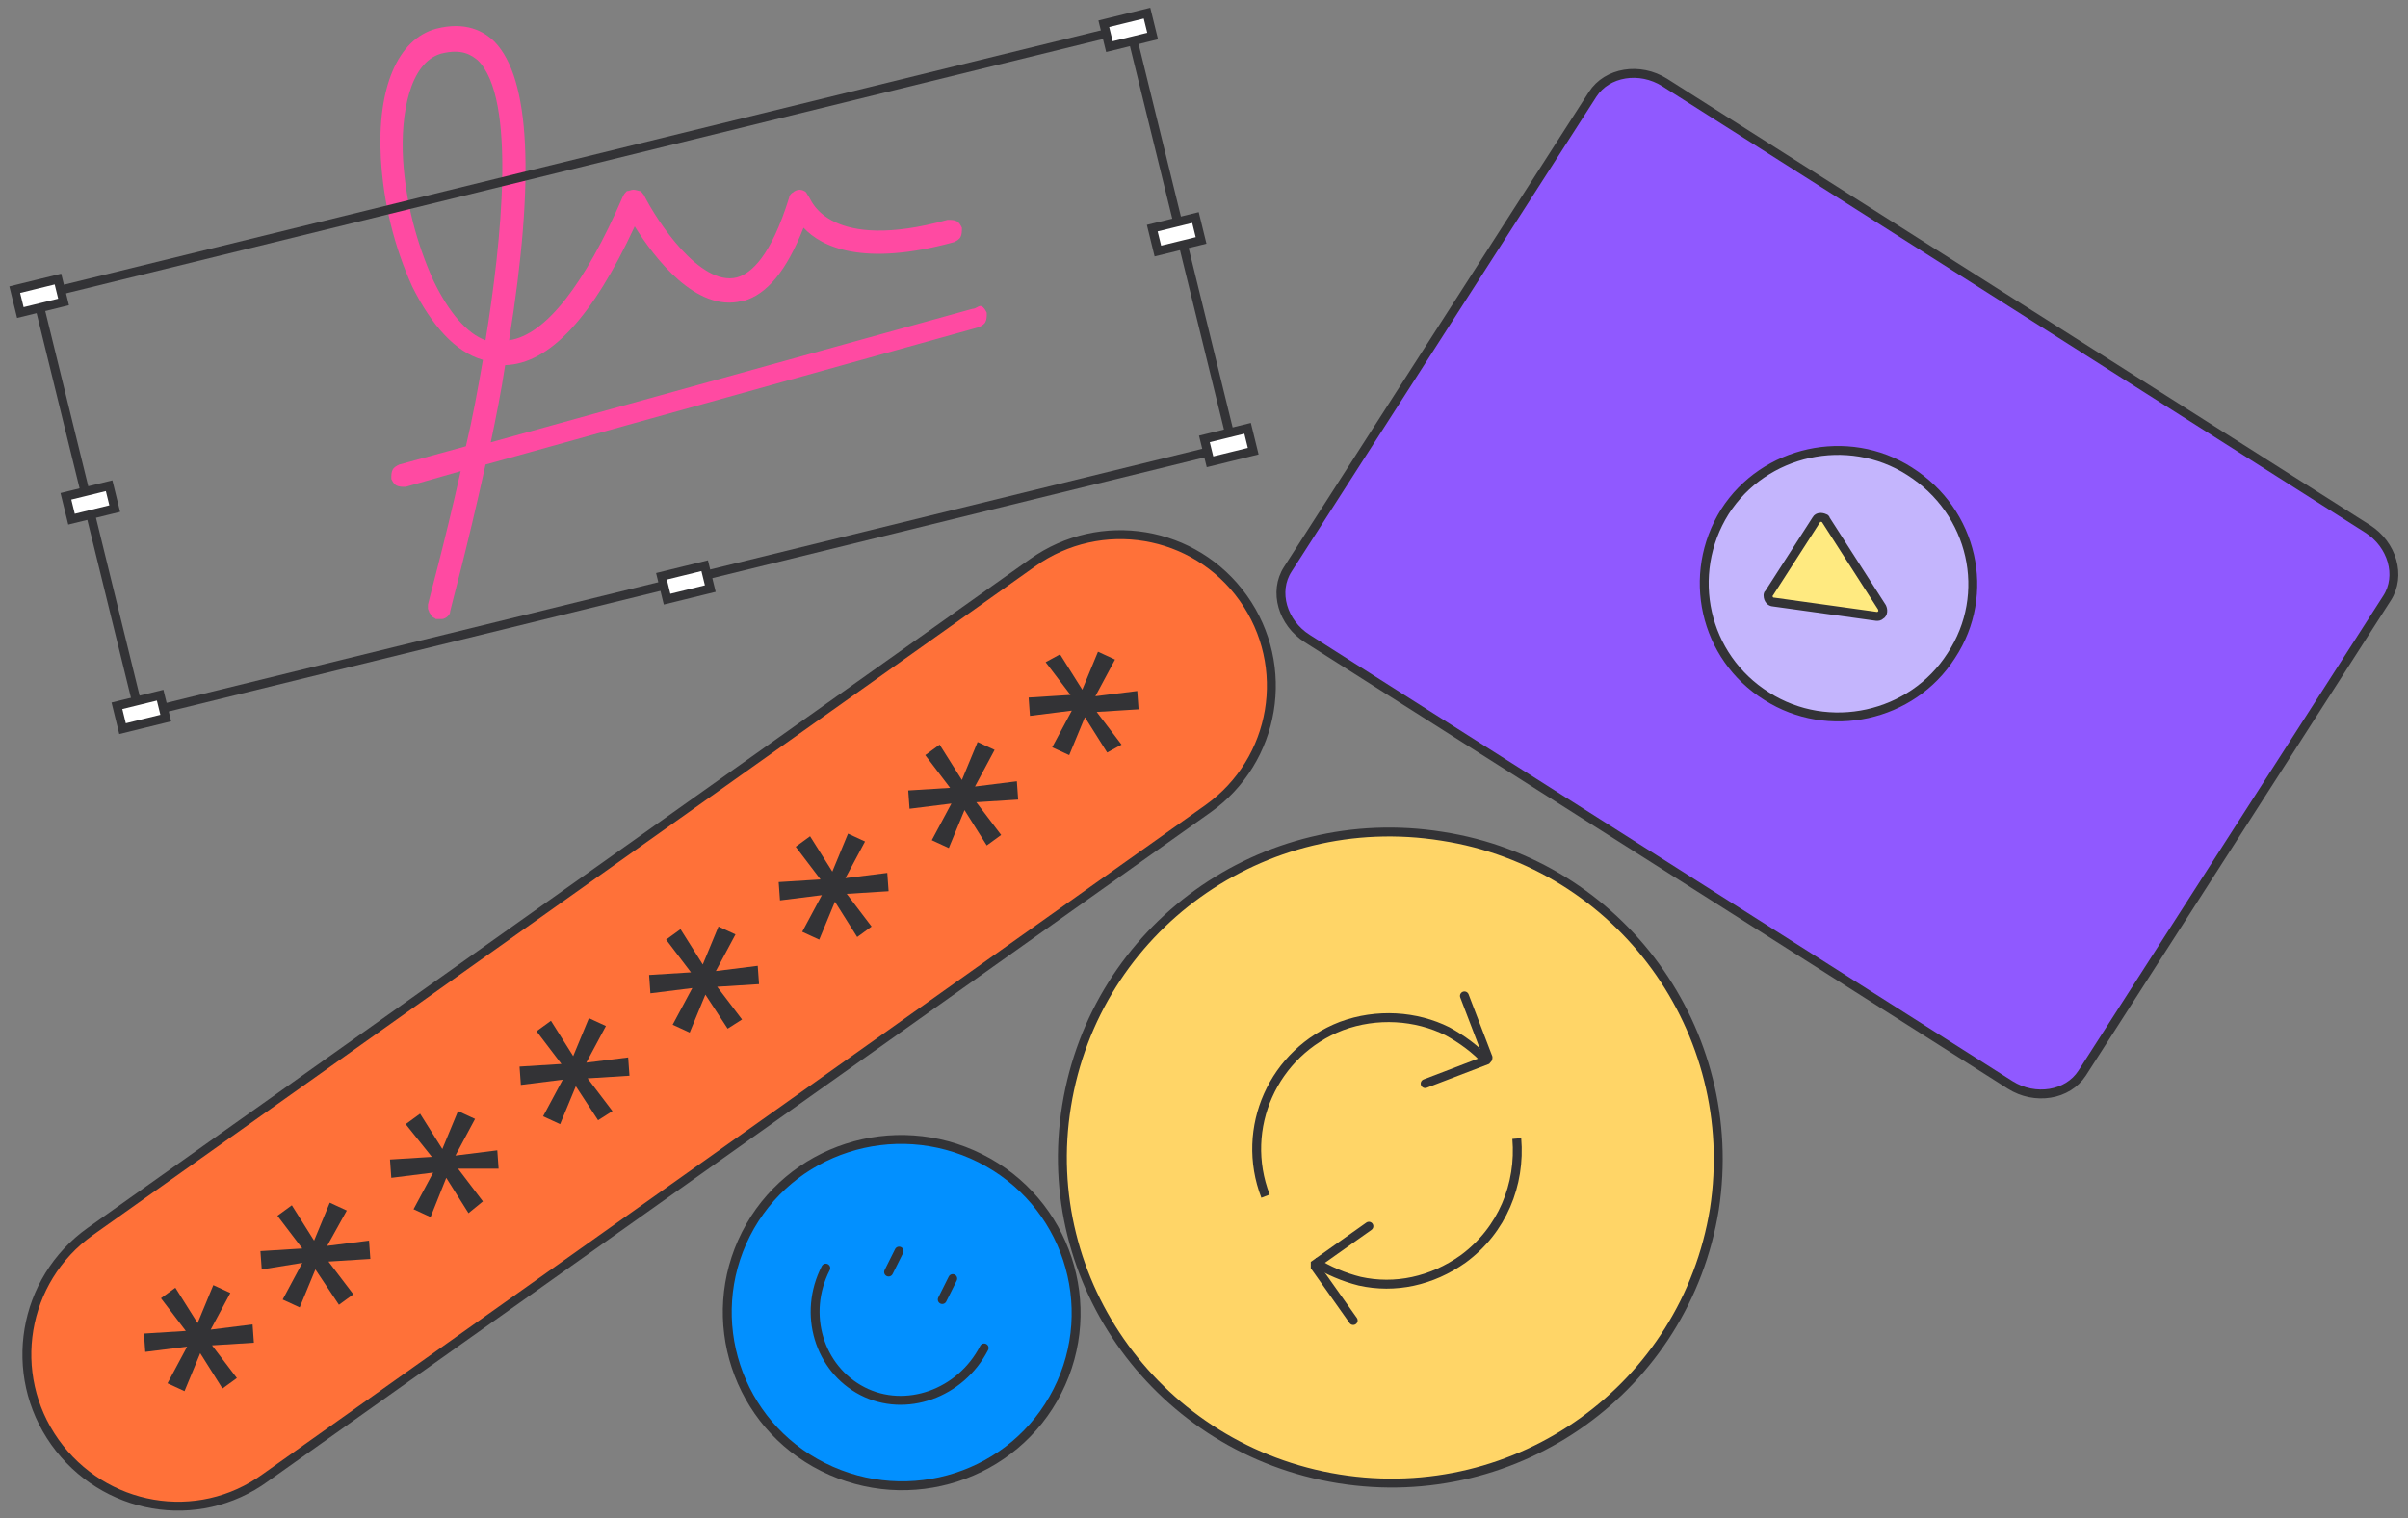 <svg xmlns="http://www.w3.org/2000/svg" xml:space="preserve" width="184" height="116" viewBox="0 0 184 116">
  <rect x="0" y="0" width="184" height="116" fill="#808080" stroke="none"/>
  <style>
    .st1,.st2{fill:none;stroke:#333336;stroke-width:.68}.st2{fill:#fff}.st4{fill:#333336}.st6{fill:none;stroke:#333336;stroke-width:.68;stroke-linecap:round}
  </style>
  <path fill="#ff4aa2" d="M74.3 23.6 37.5 33.8c.4-1.9.8-3.9 1.1-5.9 3.4-.1 6.7-3.7 9.9-10.6 1.5 2.4 4.7 6.6 8.2 5.7h.1c1.8-.5 3.3-2.3 4.6-5.6 1.4 1.5 4.6 3 11.5 1.1.2-.1.4-.2.5-.4.1-.2.1-.4.1-.7-.1-.2-.2-.4-.4-.5-.2-.1-.4-.1-.7-.1-9 2.5-10.4-1.5-10.5-1.6-.1-.2-.2-.3-.3-.5-.1-.1-.3-.2-.5-.2s-.4.1-.5.2c-.2.1-.3.3-.3.4-1.4 4.5-2.9 5.8-4 6.1-2.8.7-6.1-4.3-7.1-6.3-.1-.1-.2-.3-.3-.3s-.3-.1-.5-.1-.3.1-.5.1c-.1.1-.2.2-.3.4-2.9 6.7-5.9 10.6-8.7 11 2-12.4 1.6-20-1.1-22.8-.8-.8-2.2-1.6-4.5-1-2.9.8-4.5 4.5-4.2 9.9.2 3.4 1 6.7 2.4 9.8 1.5 3 3.3 5 5.4 5.6-.4 2.3-.8 4.5-1.3 6.6l-5.1 1.4c-.2.1-.4.2-.5.4-.1.2-.1.4-.1.7.1.2.2.4.4.5.2.1.4.1.7.1l4.2-1.2c-1.3 5.8-2.5 10.1-2.5 10.2v.3c0 .1.1.2.1.3.1.1.1.2.2.3.1.1.2.1.3.2h.5c.1 0 .3-.1.4-.2.1-.1.2-.2.2-.4 0-.1 1.3-4.8 2.7-11.2L74.8 25c.2-.1.4-.2.5-.4.1-.2.1-.4.1-.7-.1-.2-.2-.4-.4-.5s-.4.2-.7.2zm-41.2-2.2c-1.3-2.9-2.1-6-2.3-9.2-.2-3.5.5-7.4 2.9-8.1 1.6-.4 2.3.1 2.8.5 3 2.9 1.8 14 .6 21.4-1.4-.5-2.8-2.1-4-4.6z"/>
  <path stroke-width=".68" d="m2.825 22.609 83.523-20.485 7.837 31.952-83.523 20.485z" class="st1"/>
  <path stroke-width=".68" d="m8.935 53.929 3.302-.81.429 1.748-3.302.81z" class="st2"/>
  <path stroke-width=".68" d="m50.544 44.036 3.302-.81.429 1.748-3.302.81z" class="st2"/>
  <path stroke-width=".68" d="m92.03 33.538 3.302-.81.429 1.748-3.302.81z" class="st2"/>
  <path stroke-width=".68" d="m84.344 1.815 3.302-.81.429 1.748-3.302.81z" class="st2"/>
  <path stroke-width=".68" d="m5.036 37.924 3.302-.81.429 1.748-3.302.81z" class="st2"/>
  <path stroke-width=".68" d="m88.046 17.433 3.302-.81.429 1.748-3.302.81z" class="st2"/>
  <path stroke-width=".68" d="m1.127 22.134 3.302-.81.429 1.748-3.302.81z" class="st2"/>
  <path fill="#ff7139" stroke="#333336" stroke-width=".68" d="M4.2 110.2C.5 105 1.7 97.8 6.9 94.1l72-51.1c5.2-3.7 12.4-2.5 16.1 2.7 3.7 5.2 2.5 12.4-2.7 16.1l-72 51.1c-5.2 3.8-12.4 2.5-16.1-2.7z"/>
  <path d="m75.4 64.6-1.7-2.7-1.2 2.9-1.3-.6 1.5-2.8-3.2.4-.1-1.4 3.2-.2-1.9-2.5 1.1-.8 1.7 2.7 1.2-2.9 1.3.6-1.5 2.8 3.2-.4.1 1.4-3.2.2 1.9 2.5-1.1.8z" class="st4"/>
  <path d="m84.6 57.5-1.7-2.7-1.2 2.9-1.3-.6 1.5-2.8-3.2.4-.1-1.4 3.2-.2-1.9-2.5L81 50l1.7 2.7 1.2-2.9 1.3.6-1.5 2.8 3.2-.4.1 1.4-3.2.2 1.9 2.5-1.1.6z" class="st4"/>
  <path d="m17 106.1-1.7-2.7-1.2 2.9-1.3-.6 1.5-2.8-3.2.4-.1-1.4 3.2-.2-1.9-2.5 1.1-.8 1.7 2.7 1.2-2.9 1.3.6-1.5 2.8 3.2-.4.1 1.4-3.2.2 1.9 2.5-1.1.8z" class="st4"/>
  <path d="m65.5 71.6-1.7-2.7-1.2 2.9-1.3-.6 1.5-2.8-3.2.4-.1-1.4 3.2-.2-1.9-2.5 1.1-.8 1.7 2.7 1.2-2.9 1.3.6-1.5 2.8 3.2-.4.1 1.4-3.2.2 1.9 2.5-1.1.8z" class="st4"/>
  <path d="M55.6 78.6 53.9 76l-1.2 2.9-1.3-.6 1.5-2.8-3.2.4-.1-1.4 3.2-.2-1.9-2.5L52 71l1.7 2.7 1.2-2.9 1.3.6-1.5 2.8 3.2-.4.1 1.4-3.2.2 1.9 2.5-1.1.7z" class="st4"/>
  <path d="M45.7 85.6 44 83l-1.2 2.9-1.3-.6 1.5-2.8-3.2.4-.1-1.4 3.2-.2-1.9-2.5 1.1-.8 1.7 2.7 1.2-2.9 1.3.6-1.5 2.8 3.2-.4.1 1.4-3.2.2 1.9 2.5-1.1.7z" class="st4"/>
  <path d="M35.8 92.7 34.1 90l-1.2 3-1.3-.6 1.5-2.8-3.2.4-.1-1.4 3.2-.2-2-2.5 1.1-.8 1.7 2.7 1.2-2.9 1.3.6-1.5 2.8 3.2-.4.1 1.4H35l1.9 2.5-1.1.9z" class="st4"/>
  <path d="M25.9 99.7 24.1 97l-1.2 2.9-1.3-.6 1.5-2.8-3.1.5-.1-1.4 3.2-.2-1.9-2.5 1.1-.8 1.7 2.7 1.2-2.9 1.3.6-1.5 2.7 3.2-.4.1 1.4-3.2.2 1.9 2.5-1.1.8z" class="st4"/>
  <path fill="#0290ff" stroke="#333336" stroke-width=".68" d="M80.8 106.3c-3.3 6.5-11.3 9.1-17.9 5.8-6.6-3.3-9.2-11.3-5.9-17.8 3.3-6.5 11.3-9.1 17.9-5.8 6.6 3.3 9.2 11.3 5.9 17.8z"/>
  <path d="M75.2 103c-1.8 3.5-6 5-9.3 3.3-3.3-1.7-4.6-5.9-2.8-9.4" class="st6"/>
  <path d="m68.7 95.6-.8 1.6" class="st6"/>
  <path d="m72.8 97.7-.8 1.6" class="st6"/>
  <path fill="#9059ff" stroke="#333336" stroke-width=".68" d="M180.9 40.4 127.2 6.3c-1.9-1.2-4.4-.8-5.5.9L98.4 43.5c-1.1 1.7-.4 4.1 1.5 5.3l53.7 34.1c1.9 1.2 4.4.8 5.5-.9l23.3-36.3c1.1-1.7.4-4.1-1.5-5.3z"/>
  <path fill="#c4b5fd" stroke="#333336" stroke-width=".68" d="M149.1 50.1c-3 4.7-9.4 6.1-14.1 3.1-4.8-3-6.2-9.3-3.2-14.1 3-4.7 9.4-6.1 14.1-3.1 4.9 3.1 6.3 9.4 3.2 14.1z"/>
  <path fill="#ffea80" stroke="#333336" stroke-width=".68" d="m143.4 47.1-7.9-1.1c-.2 0-.4-.2-.4-.5 0-.1 0-.1.1-.2l3.6-5.6c.1-.2.4-.2.6-.1.1 0 .1.1.1.1l4.3 6.7c.1.2.1.5-.1.6-.1.1-.2.1-.3.1z"/>
  <path fill="#ffd567" stroke="#333336" stroke-width=".68" d="M131 92.4c-2.2 13.6-15 22.8-28.7 20.6-13.7-2.2-23-15-20.8-28.5 2.2-13.6 15-22.8 28.7-20.6 13.6 2.1 22.9 14.9 20.8 28.5z"/>
  <path d="M96.7 91.4c-2-5.2.6-11 5.8-13 2.7-1 5.7-.8 8.1.4 1.1.6 2.2 1.4 3 2.3" class="st1"/>
  <path d="m111.9 76.1 1.8 4.7c0 .1 0 .1-.1.2l-4.7 1.8" class="st6"/>
  <path d="M100.4 96.4c1.1.7 2.3 1.2 3.5 1.5 2.7.6 5.5 0 7.9-1.7 3-2.2 4.4-5.7 4.1-9.2" class="st1"/>
  <path d="m103.4 100.9-2.9-4.1v-.2l4.1-2.9" class="st6"/>
</svg>
